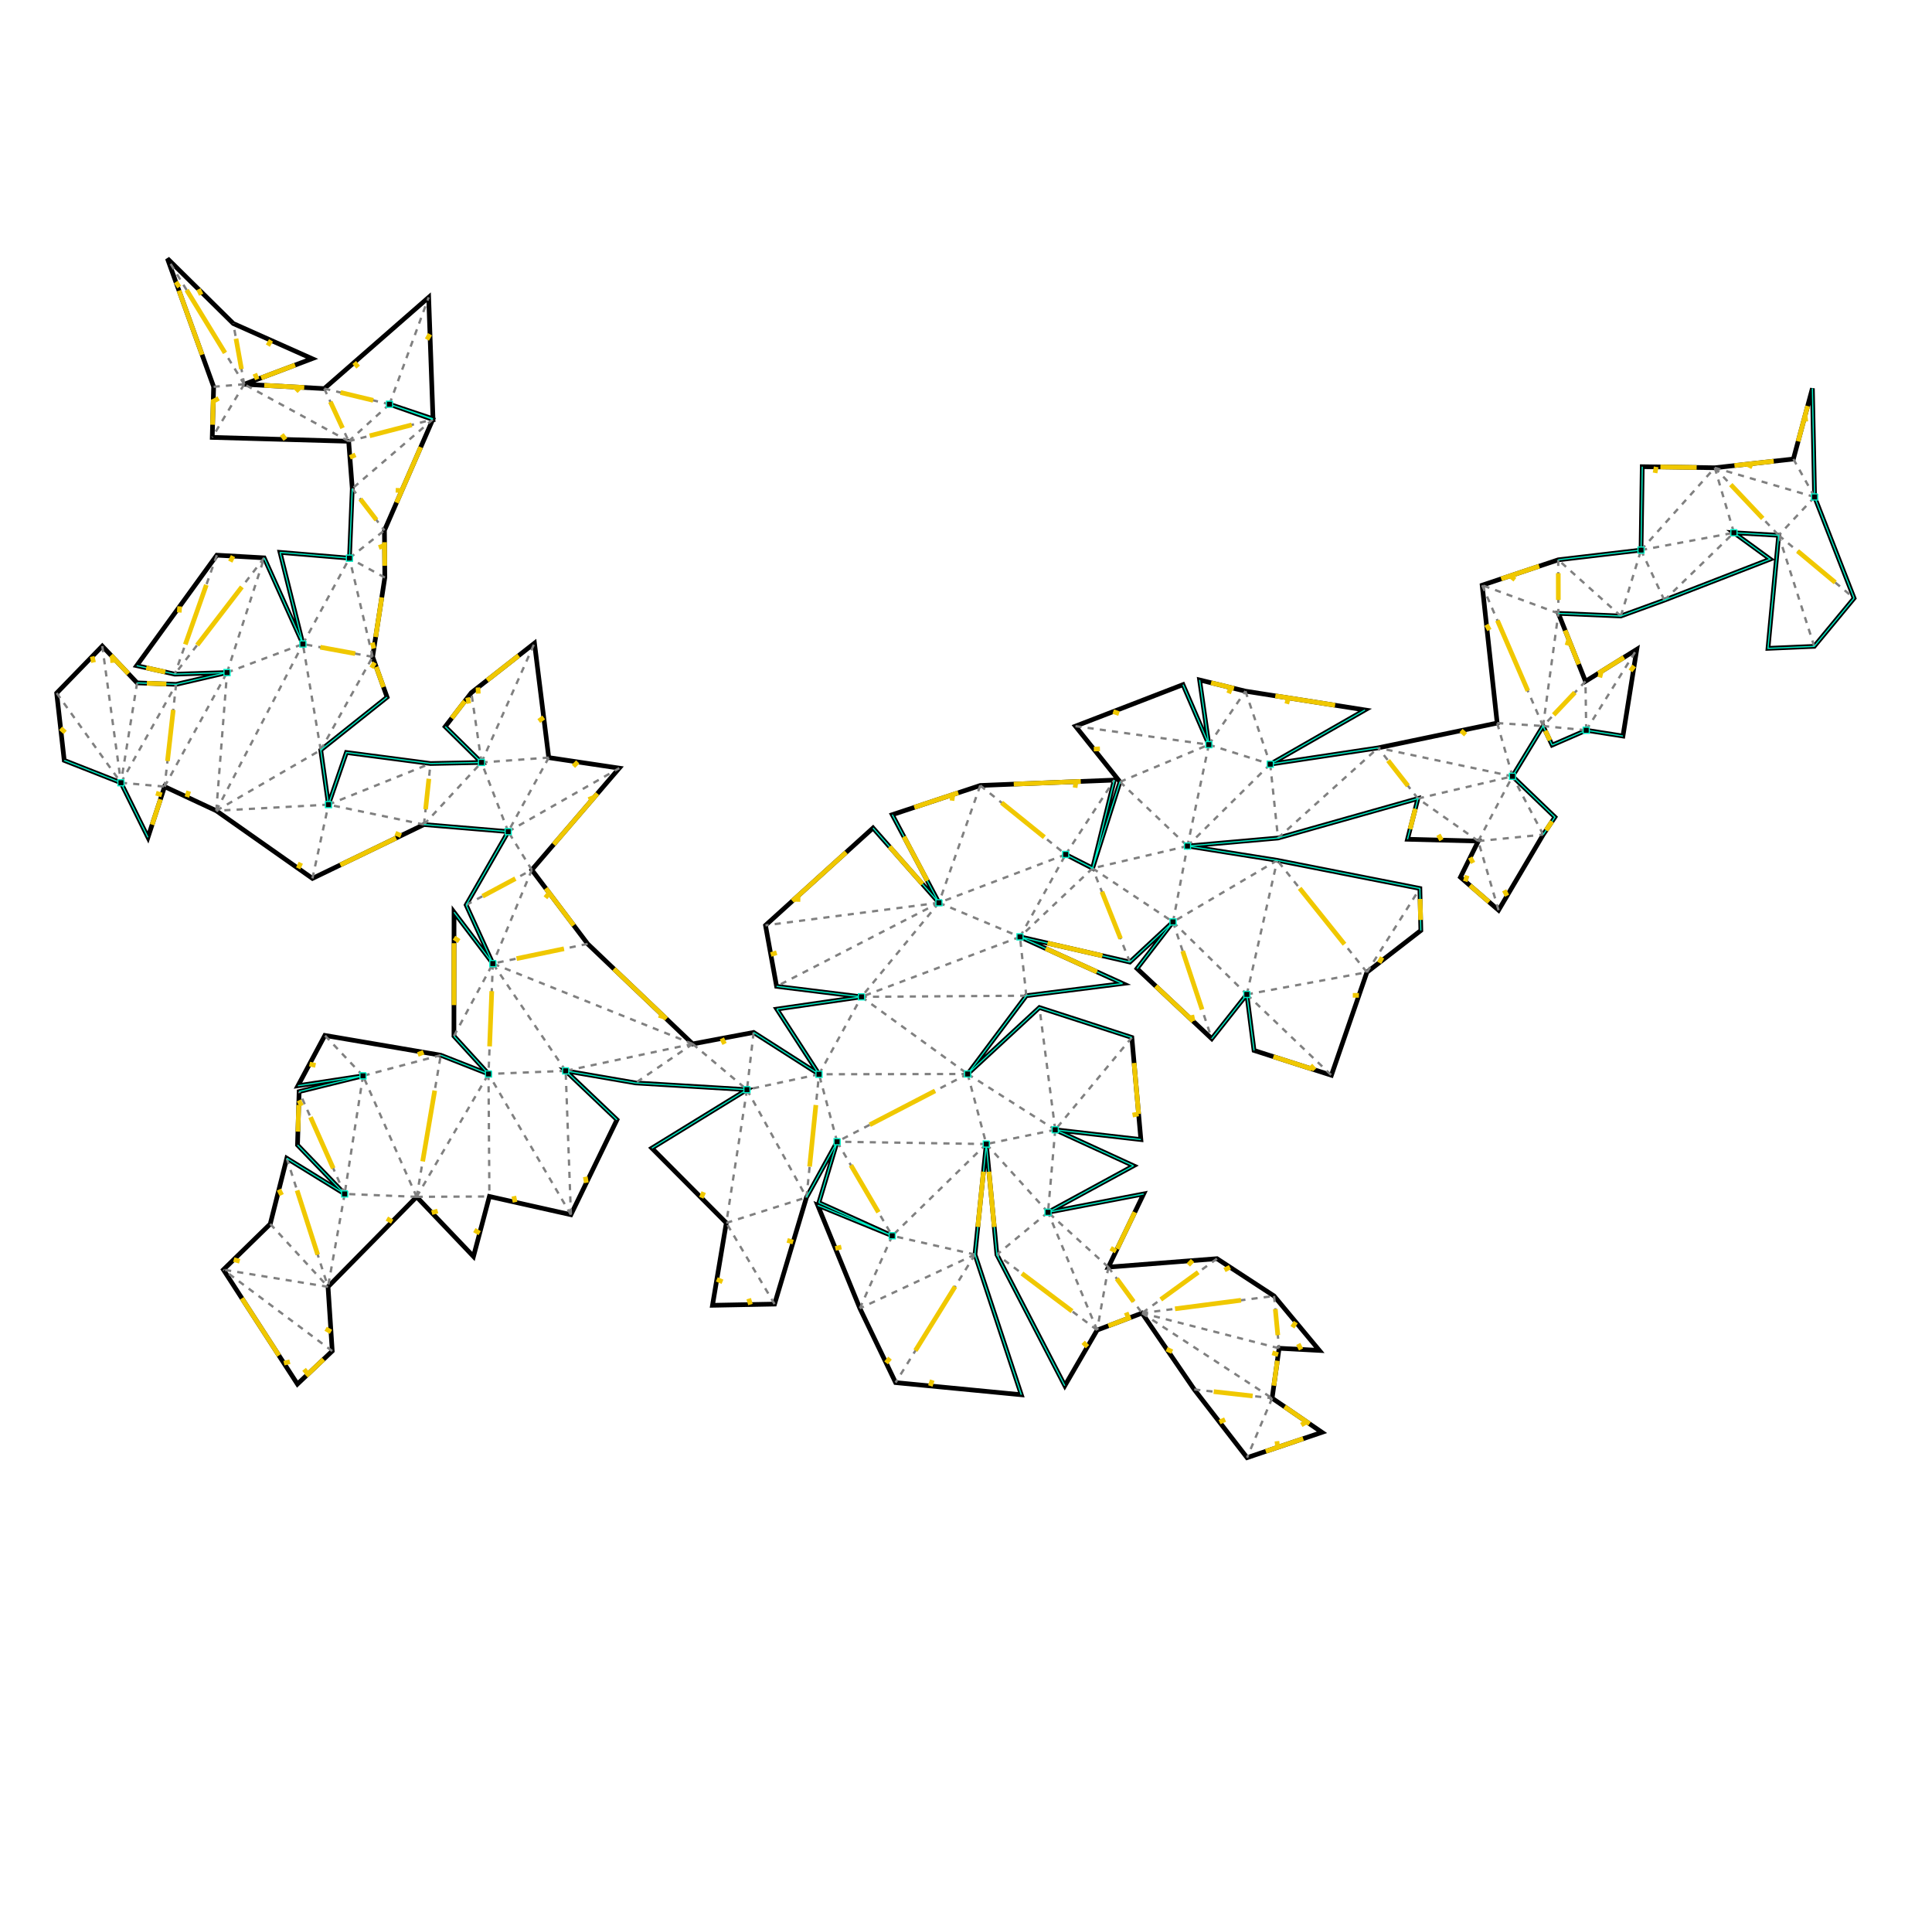 <?xml version="1.0" encoding="UTF-8" standalone="no"?>
<svg
   xmlns:dc="http://purl.org/dc/elements/1.1/"
   xmlns:cc="http://creativecommons.org/ns#"
   xmlns:rdf="http://www.w3.org/1999/02/22-rdf-syntax-ns#"
   xmlns:svg="http://www.w3.org/2000/svg"
   xmlns="http://www.w3.org/2000/svg"
   version="1.1"
   id="svg2"
   viewBox="0 0 1062.992 1052.362"
   height="297mm"
   width="300mm">
  <defs
     id="defs4">
    <style
       type="text/css"
       id="style3833"><![CDATA[
      .b {stroke:rgb(0,0,0);stroke-width:2.567;fill:none}
      .c {stroke:rgb(128,128,128);stroke-width:1.284;stroke-dasharray:3.375, 3.375;}
      .h {stroke:rgb(240,200,0);stroke-width:2.567;}
      .m {stroke:rgb(255,0,0);stroke-width:1.284;}
      .n {stroke:rgb(128,128,128);stroke-width:1.284}
      .t {stroke:rgb(0,128,0);stroke-width:1.284;}
      .tab {stroke:rgb(0,0,255);stroke-width:0.642;fill:none}
      .v {stroke:rgb(0,0,255);stroke-width:1.284;}
      .z {stroke:rgb(0,240,200);stroke-width:0.642;}
    ]]></style>
  </defs>
  <g
     transform="translate(0,-1.5527559e-4)"
     id="layer1">
    <g
       transform="matrix(0,1,-1,0,1028.122,134.253)"
       id="g3852">
      <path
         style="fill:none;stroke:#000000;stroke-width:2.568"
         class="b"
         d="m 573.637,847.643 -49.505,-48.758 32.82,-31.268 -33.016,-8.764 10.028,-44.848 -52.228,-25.351 -26.9,28.239 6.646,-38.43 3.694,-61.323 32.173,52.336 41.136,-40.966 45.322,7.601 -0.669,-34.153 -58.694,-17.564 -30.623,-16.858 33.484,10.038 18.251,-40.355 -16.783,40.987 56.709,-23.184 40.849,-19.653 6.683,-69.161 -77.136,25.486 -60.78,-6.237 60.822,-5.82 72.129,-37.375 -30.618,-17.788 -9.329,-24.694 41.999,-28.737 37.522,-29.051 -13.936,-41.213 -18.785,27.427 -27.459,-3.833 1.19,-22.147 -29.953,24.91 -20.523,31.406 4.656,59.755 -40.264,-19.398 10.089,52.6 -25.586,-47.053 -19.796,43.09 5.379,-47.114 -56.174,4.971 -16.453,50.824 36.548,39.503 -43.067,-32.273 -6.69,-53 -25.678,56.466 13.863,-60.461 -22.093,-23.715 25.664,19.795 38.593,-41.119 -24.38,-19.302 30.842,-3.967 13.64,-42.562 -56.663,-19.536 -22.965,-29.667 -23.121,0.53 -15.475,78.474 -7.858,49.389 -4.404,-49.816 -21.735,-76.975 22.407,5.729 1.003,-38.944 19.883,9.828 18.13,-20.977 -41.563,-24.558 -9.658,-6.461 -22.425,23.35 -27.665,-16.814 10.491,-4.995 -8.161,-18.756 3.189,-20.204 -47.674,-7.605 17.578,28.215 -37.395,14.918 1.46,-34.368 -8.706,-23.936 -22.582,-58.239 -14.523,19.947 1.419,-24.633 62.184,5.897 -1.099,-25.447 L 194.82,8 l -55.681,21.727 -59.757,1.208 38.876,10.466 4.811,43.238 -0.592,39.908 45.872,0.671 5.363,45.562 13.956,41.849 75.839,-8.256 13.644,65.476 8.97,59.379 -29.824,-52.123 -10.342,65.777 -6.154,25.219 35.59,-5.093 -33.015,14.232 22.843,59.16 30.639,-24.506 47.537,15.09 -7.6,14.793 7.514,-14.837 -48.436,-11.893 2.969,73.744 16.07,48.402 48.449,-25.683 -41.128,36.269 53.547,59.162 33.568,-6.097 5.768,-46.707 6.74,46.576 35.851,-23.222 -23.007,35.99 6.315,33.528 -55.041,57.774 -40.702,30.73 -55.964,-48.114 -5.796,38.803 -62.929,7.851 27.209,34.722 18.679,14.395 19.71,-19.971 0.586,28.053 -6.071,46.274 28.684,9.864 -30.033,4.257 -29.08,-36.503 -22.197,7.962 -43.599,-6.718 -25.958,0.209 -61.036,-26.612 -8.354,23.833 8.038,-23.941 -66.84,2.391 50.197,57.445 -2.382,44.051 L 63.05,856.421 43.725,899.762 8,936.003 l 70.509,-25.43 27.853,0.769 2.126,-75.053 26.02,-1.998 38.291,1.557 -3.193,38.188 50.429,-12.571 -47.404,21.307 -1.475,26.055 60.776,44.088 4.678,-20.977 -0.886,-28.733 6.487,28.005 -0.813,21.478 -20.228,19.161 25.841,25.094 37.026,-4.16 12.29,-31.209 30.074,-14.853 -27.931,-9.155 13.274,-28.452 37.229,-52.905 -29.636,-61.349 3.891,-46.364 40.361,23.147 32.22,-14.691 -28.243,21.361 68.132,0.056 20.858,-19.026 -10.332,26.274 -10.891,63.768 27.688,14.801 -5.454,-35.792 8.669,35.152 29.38,0.89 26.924,-25.934 -19.611,31.826 36.128,9.109 25.161,25.775 62.921,-40.735 -18.167,-19.151 -35.335,2.317"
         id="path3835" />
      <path
         style="stroke:#808080;stroke-width:1.284;stroke-dasharray:3.375, 3.375"
         class="c"
         d="m 524.132,798.885 -1.592,39.617 m 0,0 51.097,9.141 m 0,0 -9.419,57.569 m -25.161,-25.775 34.58,-31.794 m 35.335,-2.317 -44.754,59.886 m -61.289,-34.884 70.708,-22.685 m -51.097,-9.141 -56.304,25.044 m -8.669,-35.152 64.973,10.108 m 1.592,-39.617 -66.565,29.509 m 0,0 -22.234,20.991 m 10.891,-63.768 11.343,42.777 m -21.869,-50.025 -39.889,-21.417 m 0,0 60.747,2.391 m 0,0 67.38,-0.49 m 0.196,40.032 -77.908,-13.268 m 8.612,-68.724 1.72,42.45 m -1.72,-42.45 -59.027,40.059 m -32.22,14.691 -19.317,-36.129 m 0,0 -21.044,12.982 m 0,0 -38.047,14.704 m 0,0 -38.389,5.576 m 38.389,-5.576 -65.598,-29.146 m 62.929,-7.851 40.716,22.293 m 0,0 -34.92,-61.096 m 55.964,48.114 51.537,21.438 m -10.835,-52.168 10.835,52.168 m -76.472,37.908 -10.957,52.531 m 0,0 3.364,61.723 m 0,0 -76.02,-5.909 m 0,0 -63.093,-20.433 m 0,0 63.979,49.166 m 5.601,-0.728 56.259,6.356 m 0,0 -62.746,-34.361 m 0,0 -15.689,-41.74 m 0,0 -47.236,-25.617 m 0,0 -15.286,-19.25 m 25.958,-0.209 -10.672,19.459 m -38.291,-1.557 23.005,-17.693 m -49.025,19.691 -20.366,-22.47 m 0,0 -58.802,-21.55 m 67.156,-2.283 38.032,44.305 m -26.02,1.998 -12.011,-46.303 m 12.011,46.303 -31.353,57.476 m 0,0 29.227,17.577 m -27.853,-0.769 -1.374,-16.808 m 0,0 L 8,936.003 m 69.135,-42.238 -33.41,5.997 m 35.792,-50.048 8.605,-35.895 m -8.605,35.895 28.971,-13.425 m 62.668,72.538 65.454,23.111 m 4.788,20.75 54.929,8.886 m 0,0 -54.116,-30.364 m -21.041,40.639 75.157,-10.275 m 0,0 2.143,-24.008 m 13.274,-28.452 -91.709,-47.649 m 7.035,-38.358 -7.035,38.358 m 7.035,-38.358 -54.271,12.741 m 105.548,15.8 -58.312,9.817 m 58.312,-9.817 -51.277,-28.541 m 58.111,-59.907 -2.669,-36.997 m 36.825,68.657 -33.57,-3.607 m 33.57,3.607 -34.156,-31.66 m 23.199,84.191 -22.613,-56.138 m 63.206,64.956 -40.593,-8.818 m 3.364,61.723 -33.397,-57.466 m -31.336,145.295 49.316,-35.369 M 524.132,798.885 456.556,759.343 m 67.576,39.542 -0.196,-40.032 m 10.028,-44.848 -77.408,45.338 m 77.408,-45.338 -79.128,2.888 m -14.821,-69.883 25.161,-29.87 m 0,0 59.268,-32.746 m 0,0 -67.737,-6.902 m 0,0 8.469,39.648 m 0,0 73.309,11.37 m 0,0 -14.041,-44.116 m -30.623,-16.858 -37.114,9.956 m 0,0 -42.591,-23.354 m 0,0 42.44,-58.418 m 0,0 30.7,-48.184 m 0,0 -67.248,8.681 m -6.519,7.23 0.627,90.691 m 19.584,59.344 31.476,3.658 m -25.161,29.87 21.467,31.453 m -21.467,-31.453 14.821,69.883 M 440.015,647.01 395.809,756.952 m 98.012,-189.416 51.735,-30.317 m 0,0 39.926,17.803 m -2.344,46.936 -44.653,26.552 m 17.393,-136.816 70.453,43.675 m -70.453,-43.675 29.604,63.328 m -29.604,-63.328 -10.322,45.525 m -50.458,-51.762 37.54,-33.958 m 0,0 23.282,28.138 m -60.822,5.82 50.458,51.762 m -50.458,-51.762 -1.277,82.079 m -37.265,-71.816 38.542,-10.263 m -7.842,-37.921 45.382,3.963 m 30.175,-33.202 25.289,-18.517 m 0,0 -9.422,-72.644 m 0,0 28.763,-2.763 m 27.459,3.833 32.721,13.786 m -37.522,29.051 4.801,-42.837 m -76.745,30.336 29.945,41.238 m 0,0 19.341,-75.407 m -19.341,75.407 46.8,-71.574 m -37.471,96.268 -41.511,55.163 m 6.893,-61.34 34.618,6.177 m 0,0 -64.793,27.025 m 30.175,-33.202 -30.175,33.202 m -45.382,-3.963 7.842,37.921 m -38.542,10.263 37.265,71.816 m -37.265,-71.816 0.151,81.772 m -94.346,-65.981 18.76,-44.598 m 0,0 32.995,87.225 m -51.755,-42.627 51.755,42.627 m -51.755,-42.627 45.987,89.334 m -45.987,-89.334 12.419,95.431 m 6.341,-140.029 -45.326,-25.135 m 0,0 -40.922,-26.73 m 0.985,-3.153 -20.467,-48.886 m 0,0 -29.436,-20.126 m 0,0 40.166,-13.654 m 0,0 40.643,-4.273 m 0,0 -49.613,-55.106 m 27.878,-21.869 -27.878,21.869 m 27.878,-21.869 -12.223,-52.033 m 0,0 -15.655,73.902 m -13.644,-65.476 1.634,-25.24 m 0,0 -77.473,33.496 m -13.956,-41.849 29.457,-0.074 m 0,0 -15.501,41.923 m 52.896,-56.841 24.577,23.345 m 0,0 2.33,-23.751 m 0,0 -26.907,0.406 m 26.907,-0.406 -44.485,-27.809 m -18.357,8.765 -30.917,34.442 m -5.363,-45.562 -45.28,-40.579 m 0,0 37.168,-35.162 m 0,0 L 194.82,8 m -34.583,41.478 61.085,-19.55 m -82.183,-0.201 21.098,19.751 m -21.098,-19.751 -16.07,54.913 m 0,0 35.749,-10.529 m 9.531,51.108 -9.531,-51.108 m 9.531,51.108 27.574,-12.816 m 0,0 -37.105,-38.292 m -40.56,-32.709 20.881,-11.675 m 65.49,106.612 -36.28,-11.12 m 96.792,53.915 -61.972,-8.427 m 89.637,25.241 -29.299,8.426 m 64.932,10.392 -23.41,33.215 m 23.41,-33.215 -35.633,-18.818 m 32.083,-16.889 -32.083,16.889 m 35.633,18.818 -3.55,-35.707 m 41.563,24.558 -38.013,11.149 m 72.148,61.28 -61.561,49.337 m 0,0 33.865,57.354 m 0,0 -41.723,-7.965 m 0,0 -45.047,-45.543 m -10.73,33.78 10.73,-33.78 m -10.73,33.78 55.777,11.763 m 0,0 12.227,52.213 m 0,0 29.496,-44.248 m 0,0 39.877,-40.626 m 0,0 -73.742,-16.728 m 33.865,57.354 64.257,-21.324 m -24.38,-19.302 -12.181,-66.065 m 0,0 -46.086,-29.137 m 58.267,95.202 44.482,-46.529 m -20.789,109.811 50.795,42.143 m -73.767,15.911 -32.368,3.466 m -45.326,-25.135 26.566,69.733 m -64.519,-22.719 37.953,-47.014 m 7.6,-14.793 37.726,39.928 m 13.863,-60.461 -51.589,20.533 m -47.537,-15.09 35.31,-37.123 m -65.949,61.629 10.172,-73.392 m 22.451,125.783 64.519,22.719"
         id="path3837" />
      <path
         style="fill:none;stroke:#00f0c8;stroke-width:0.642"
         class="z"
         d="m 502.929,870.328 19.611,-31.826 -26.924,25.934 m 7.313,5.892 19.611,-31.826 -26.924,25.934 m -29.38,-0.89 -8.669,-35.152 5.454,35.792 m 3.215,-0.64 -8.669,-35.152 5.454,35.792 m -16.797,-78.569 10.332,-26.274 -20.858,19.026 m 10.526,7.248 10.332,-26.274 -20.858,19.026 m -68.132,-0.056 28.243,-21.361 -32.22,14.691 m 3.977,6.67 28.243,-21.361 -32.22,14.691 m 0,0 -40.361,-23.147 -3.891,46.364 m 44.252,-23.217 -40.361,-23.147 -3.891,46.364 m 7.064,151.861 -30.074,14.853 -12.29,31.209 m 42.364,-46.062 -30.074,14.853 -12.29,31.209 m -42.639,-40.095 0.813,-21.478 -6.487,-28.005 0.886,28.733 -4.678,20.977 m 9.466,-0.227 0.813,-21.478 -6.487,-28.005 0.886,28.733 -4.678,20.977 m -59.301,-70.143 47.404,-21.307 -50.429,12.571 m 3.025,8.736 47.404,-21.307 -50.429,12.571 m 0,0 3.193,-38.188 -38.291,-1.557 m 35.098,39.745 3.193,-38.188 -38.291,-1.557 m -38.347,-44.413 -8.038,23.941 8.354,-23.833 m -0.316,-0.108 -8.038,23.941 8.354,-23.833 m 152.791,25.159 29.08,36.503 30.033,-4.257 -28.684,-9.864 6.071,-46.274 m -36.5,23.892 29.08,36.503 30.033,-4.257 -28.684,-9.864 6.071,-46.274 m 0,0 -0.586,-28.053 -19.71,19.971 m 20.296,8.082 -0.586,-28.053 -19.71,19.971 M 433.7,613.482 l 23.007,-35.99 -35.851,23.222 m 12.844,12.768 23.007,-35.99 -35.851,23.222 m 0,0 -6.74,-46.576 -5.768,46.707 m 12.508,-0.131 -6.74,-46.576 -5.768,46.707 m -87.115,-53.065 41.128,-36.269 -48.449,25.683 m 7.321,10.586 41.128,-36.269 -48.449,25.683 m -19.039,-122.146 48.436,11.893 -7.514,14.837 7.6,-14.793 -47.537,-15.09 m -0.985,3.153 48.436,11.893 -7.514,14.837 7.6,-14.793 -47.537,-15.09 m -53.482,-34.654 33.015,-14.232 -35.59,5.093 m 2.575,9.139 33.015,-14.232 -35.59,5.093 m 16.496,-90.996 29.824,52.123 -8.97,-59.379 m -20.854,7.256 29.824,52.123 -8.97,-59.379 m -103.439,-99.069 -5.363,-45.562 -45.872,-0.671 m 51.235,46.233 -5.363,-45.562 -45.872,-0.671 M 79.382,30.935 139.139,29.727 194.82,8 M 79.382,30.935 139.139,29.727 194.82,8 m 0,0 26.502,21.928 1.099,25.447 -62.184,-5.897 -1.419,24.633 14.523,-19.947 22.582,58.239 8.706,23.936 -1.46,34.368 M 194.82,8 l 26.502,21.928 1.099,25.447 -62.184,-5.897 -1.419,24.633 14.523,-19.947 22.582,58.239 8.706,23.936 -1.46,34.368 m 67.491,-35.528 -3.189,20.204 8.161,18.756 m -4.972,-38.96 -3.189,20.204 8.161,18.756 m 0,0 -10.491,4.995 27.665,16.814 22.425,-23.35 9.658,6.461 m -49.257,-4.92 -10.491,4.995 27.665,16.814 22.425,-23.35 9.658,6.461 m 2.547,74.651 -22.407,-5.729 21.735,76.975 4.404,49.816 7.858,-49.389 15.475,-78.474 23.121,-0.53 m -50.186,7.331 -22.407,-5.729 21.735,76.975 4.404,49.816 7.858,-49.389 15.475,-78.474 23.121,-0.53 m 65.988,91.765 -30.842,3.967 24.38,19.302 m 6.462,-23.269 -30.842,3.967 24.38,19.302 m -38.593,41.119 -25.664,-19.795 22.093,23.715 m 3.571,-3.92 -25.664,-19.795 22.093,23.715 m 0,0 -13.863,60.461 25.678,-56.466 m -11.815,-3.995 -13.863,60.461 25.678,-56.466 m 0,0 6.69,53 43.067,32.273 -36.548,-39.503 16.453,-50.824 m -29.662,5.054 6.69,53 43.067,32.273 -36.548,-39.503 16.453,-50.824 m 56.174,-4.971 -5.379,47.114 19.796,-43.09 m -14.417,-4.024 -5.379,47.114 19.796,-43.09 m 0,0 25.586,47.053 -10.089,-52.6 m -15.497,5.547 25.586,47.053 -10.089,-52.6 m 105.5,43.363 -72.129,37.375 -60.822,5.82 60.78,6.237 77.136,-25.486 m -4.965,-23.946 -72.129,37.375 -60.822,5.82 60.78,6.237 77.136,-25.486 m -104.241,111.998 16.783,-40.987 -18.251,40.355 m 1.468,0.632 16.783,-40.987 -18.251,40.355 m 0,0 -33.484,-10.038 30.623,16.858 m 2.861,-6.82 -33.484,-10.038 30.623,16.858 m -27.095,85.082 -32.173,-52.336 -3.694,61.323 m 35.867,-8.987 -32.173,-52.336 -3.694,61.323 m 0,0 -6.646,38.43 26.9,-28.239 m -20.254,-10.191 -6.646,38.43 26.9,-28.239"
         id="path3839" />
      <path
         style="stroke:#00f0c8;stroke-width:0.642"
         class="z"
         d="m 520.853,836.814 3.375,0 0,3.375 -3.375,0 0,-3.375 m 0,0 3.375,0 0,3.375 -3.375,0 0,-3.375 m -64.974,-10.107 3.375,0 0,3.375 -3.375,0 0,-3.375 m 0,0 3.375,0 0,3.375 -3.375,0 0,-3.375 m -1.011,-69.051 3.375,0 0,3.375 -3.375,0 0,-3.375 m 0,0 3.375,0 0,3.375 -3.375,0 0,-3.375 m -60.747,-2.391 3.375,0 0,3.375 -3.375,0 0,-3.375 m 0,0 3.375,0 0,3.375 -3.375,0 0,-3.375 m -72.581,-8.457 3.375,0 0,3.375 -3.375,0 0,-3.375 m 0,0 3.375,0 0,3.375 -3.375,0 0,-3.375 m -26.9,213.078 3.375,0 0,3.375 -3.375,0 0,-3.375 m 0,0 3.375,0 0,3.375 -3.375,0 0,-3.375 m -60.603,-58.369 3.375,0 0,3.375 -3.375,0 0,-3.375 m 0,0 3.375,0 0,3.375 -3.375,0 0,-3.375 m -15.69,-41.74 3.375,0 0,3.375 -3.375,0 0,-3.375 m 0,0 3.375,0 0,3.375 -3.375,0 0,-3.375 m -47.236,-25.617 3.375,0 0,3.375 -3.375,0 0,-3.375 m 0,0 3.375,0 0,3.375 -3.375,0 0,-3.375 m -84.676,-22.029 3.375,0 0,3.375 -3.375,0 0,-3.375 m 0,0 3.375,0 0,3.375 -3.375,0 0,-3.375 m 220.257,33.573 3.375,0 0,3.375 -3.375,0 0,-3.375 m 0,0 3.375,0 0,3.375 -3.375,0 0,-3.375 m -23.199,-84.191 3.375,0 0,3.375 -3.375,0 0,-3.375 m 0,0 3.375,0 0,3.375 -3.375,0 0,-3.375 m 171.527,-185.709 3.375,0 0,3.375 -3.375,0 0,-3.375 m 0,0 3.375,0 0,3.375 -3.375,0 0,-3.375 m -42.592,-23.353 3.375,0 0,3.375 -3.375,0 0,-3.375 m 0,0 3.375,0 0,3.375 -3.375,0 0,-3.375 m -51.755,-42.627 3.375,0 0,3.375 -3.375,0 0,-3.375 m 0,0 3.375,0 0,3.375 -3.375,0 0,-3.375 m -26.566,-69.734 3.375,0 0,3.375 -3.375,0 0,-3.375 m 0,0 3.375,0 0,3.375 -3.375,0 0,-3.375 m -60.403,-78.769 3.375,0 0,3.375 -3.375,0 0,-3.375 m 0,0 3.375,0 0,3.375 -3.375,0 0,-3.375 m 10.73,-33.78 3.375,0 0,3.375 -3.375,0 0,-3.375 m 0,0 3.375,0 0,3.375 -3.375,0 0,-3.375 m -117.773,-204.009 3.375,0 0,3.375 -3.375,0 0,-3.375 m 0,0 3.375,0 0,3.375 -3.375,0 0,-3.375 m -29.209,-95.492 3.375,0 0,3.375 -3.375,0 0,-3.375 m 0,0 3.375,0 0,3.375 -3.375,0 0,-3.375 m 19.679,44.384 3.375,0 0,3.375 -3.375,0 0,-3.375 m 0,0 3.375,0 0,3.375 -3.375,0 0,-3.375 m 108.653,81.271 3.375,0 0,3.375 -3.375,0 0,-3.375 m 0,0 3.375,0 0,3.375 -3.375,0 0,-3.375 m 25.335,40.566 3.375,0 0,3.375 -3.375,0 0,-3.375 m 0,0 3.375,0 0,3.375 -3.375,0 0,-3.375 m 38.362,178.824 3.375,0 0,3.375 -3.375,0 0,-3.375 m 0,0 3.375,0 0,3.375 -3.375,0 0,-3.375 m 81.599,-32.662 3.375,0 0,3.375 -3.375,0 0,-3.375 m 0,0 3.375,0 0,3.375 -3.375,0 0,-3.375 m -39.876,40.626 3.375,0 0,3.375 -3.375,0 0,-3.375 m 0,0 3.375,0 0,3.375 -3.375,0 0,-3.375 m 8.229,84.177 3.375,0 0,3.375 -3.375,0 0,-3.375 m 0,0 3.375,0 0,3.375 -3.375,0 0,-3.375 m 75.435,28.807 3.375,0 0,3.375 -3.375,0 0,-3.375 m 0,0 3.375,0 0,3.375 -3.375,0 0,-3.375 m 30.7,-48.184 3.375,0 0,3.375 -3.375,0 0,-3.375 m 0,0 3.375,0 0,3.375 -3.375,0 0,-3.375 m 45.382,3.963 3.375,0 0,3.375 -3.375,0 0,-3.375 m 0,0 3.375,0 0,3.375 -3.375,0 0,-3.375 m -37.539,33.957 3.375,0 0,3.375 -3.375,0 0,-3.375 m 0,0 3.375,0 0,3.375 -3.375,0 0,-3.375 m 50.457,51.763 3.375,0 0,3.375 -3.375,0 0,-3.375 m 0,0 3.375,0 0,3.375 -3.375,0 0,-3.375 m -51.734,30.317 3.375,0 0,3.375 -3.375,0 0,-3.375 m 0,0 3.375,0 0,3.375 -3.375,0 0,-3.375 m -28.645,49.603 3.375,0 0,3.375 -3.375,0 0,-3.375 m 0,0 3.375,0 0,3.375 -3.375,0 0,-3.375 m -10.341,99.753 3.375,0 0,3.375 -3.375,0 0,-3.375 m 0,0 3.375,0 0,3.375 -3.375,0 0,-3.375"
         id="path3841" />
      <path
         style="stroke:#f0c800;stroke-width:2.568"
         class="h"
         d="m 520.606,864.656 35.354,-11.342 m -47.496,-8.551 -28.152,12.522 m -6.731,6.484 14.69,0.445 m 16.384,-68.646 -38.954,-6.634 m -47.036,-10.579 -34.066,-0.028 m -25.84,-15.716 -9.658,-18.065 m 5.347,-16.714 20.351,-15.366 m 12.884,5.36 5.417,26.084 m 17.896,13.64 30.373,1.195 m -42.634,-68.405 27.52,-28.887 m 81.255,-78.784 -33.868,-3.451 m 33.113,-19.261 25.867,-15.158 m 40.869,-42.186 35.227,21.838 m -21.665,-86.187 -20.756,27.582 m 2.838,-52.179 12.645,-9.258 m 13.318,13.891 -4.664,-12.347 m -4.688,-24.334 -4.711,-36.322 m 4.836,-18.852 14.382,-1.381 m 14.055,0.267 13.73,1.917 m 11.56,-5.899 9.393,-13.713 m 8.18,3.446 6.968,20.606 m -32.838,28.646 2.401,-21.419 m -68.058,29.936 14.972,20.619 m -48.001,14.278 20.132,9.699 m -42.443,70.555 30.41,-2.91 m -30.421,5.924 30.39,3.119 m -74.811,23.539 18.633,35.908 m -132.426,-29.004 -20.564,18.135 m 3.105,23.858 26.773,29.58 m -11.145,-74.219 -24.224,12.841 m -24.165,-29.881 8.035,24.202 m -2.564,-48.056 18.976,-23.507 m -29.206,16.825 -1.484,-36.872 m 86.471,-21.899 -25.795,10.266 m 35.226,-0.284 -6.931,30.231 m 15.792,-27.234 -12.839,28.233 m 20.663,-60.544 19.297,-20.56 m -38.544,5.713 32.128,-10.662 m 25.936,-39.241 6.82,-21.28 m -68.643,-17.843 -30.781,24.668 m 17.426,-66.536 -11.561,0.265 m -7.426,-27.427 9.064,-10.489 m -44.274,-34.648 4.829,3.231 m -54.71,0.441 5.245,-2.498 m -26.301,-13.762 12.289,11.673 m -13.224,14.21 -38.736,16.748 m -22.858,-2.088 -6.978,-20.925 m 3.875,-10.481 14.729,-0.037 m 16.713,-3.748 18.697,-7.458 m -3.834,-24.891 8.788,14.107 m -113.544,-34.164 0.296,-19.954 m 9.44,-18.767 18.584,-17.581 m 17.938,-19.16 17.291,-20.739 m -66.713,33.842 2.405,21.619 M 89.101,33.552 108.539,38.785 M 298.06,253.448 284.12,264.383 m 37.714,-12.105 -11.203,-2.865 m -62.091,77.026 5.172,-32.889 m -9.296,55.638 -3.076,12.609 m 209.165,42.354 28.087,-2.486 M 330.281,723.486 302.299,699.429 m -75.914,43.306 13.605,17.361 m 20.811,19.476 -9.339,-7.197 m -7.745,44.761 -11.098,3.981 m -7.308,11.579 -3.517,19.179 m -27.423,-33.807 21.8,3.36 m -52.168,-4.882 12.979,-0.105 m -34.728,-6.496 -30.518,-13.306 m -6.251,28.075 -6.006,-23.152 M 81.668,840.74 85.971,822.793 m 0.789,23.564 14.486,-6.712 m -22.324,21.081 -1.191,22.026 m -4.117,1.677 -7.043,-18.672 m 2.212,29.507 -16.705,2.999 m 7.774,6.061 -34.568,21.12 m 0.344,4.202 35.255,-12.716 m 38.517,-5.78 -13.926,-0.385 m 54.788,-80.897 11.502,-8.847 m 36.864,74.043 31.99,24.582 m 12.485,28.025 2.34,-10.489 m 6.16,10.136 0.407,-10.739 m 14.268,-3.78 28.129,3.178 m 21.048,3.878 13.965,4.577 m -83.077,13.046 -10.114,9.581 m -38.707,-52.454 32.727,11.555 m 121.317,-85.288 -14.818,-30.675 m -15.801,-16.239 -16.785,-1.803 m 319.354,57.959 9.083,9.576 m -11.188,14.971 -31.46,20.367"
         id="path3843" />
      <path
         style="stroke:#f0c800;stroke-width:2.568"
         class="h"
         d="m 628.176,516.274 -3.195,-1.087 m -9.506,25.405 -2.609,-2.141 m -60.348,30.048 -0.733,-3.295 m -2.765,26.544 -0.93,3.245 m 35.308,20.228 -3.237,0.957 m -10.622,17.54 1.329,-3.102 m -46.199,11.653 -3.109,-1.313 m -5.138,64.534 -3.319,0.615 m 13.99,38.629 -3.305,0.685 m 20.343,18.795 -1.686,2.923 m -9.59,23.438 -0.914,-3.249 m 5.86,25.021 -1.701,2.915 m -15.952,59.407 3.012,-1.522 m 35.496,26.367 0.936,-3.243 m 56.063,-24.359 -0.822,-3.273 m 6.818,-9.946 -2.622,2.124 m -20.631,-14.797 -1.688,2.922 m -125.653,14.75 3.032,-1.483 m -22.991,-4.396 0.725,-3.297 m -7.217,-59.423 1.224,3.145 m -64.238,-19.913 1.869,-2.81 m -26.481,-49.595 2.636,2.107 m -55.302,-26.866 1.252,3.134 m -20.669,5.944 2.389,2.384 m -26.865,16.336 1.977,2.735 m -18.464,33.434 3.371,-0.157 m 2.15,5.857 3.3,-0.705 m -22.521,51.849 2.873,1.772 m -10.617,-1.343 -3.258,0.882 m -53.471,-6.751 1.155,3.171 m -31.331,-12.666 -0.134,3.373 m -18.079,25.197 -1.406,-3.068 m -8.463,38.534 -2.704,2.02 m -26.156,-7.219 2.397,-2.376 m -6.605,23.108 -3.102,1.329 m -18.352,-8.931 2.88,1.76 m 30.669,30.03 -1.63,-2.955 m -60.051,11.073 3.042,-1.463 m -7.021,13.913 2.806,-1.875 m 41.451,-96.242 2.578,-2.178 m -18.091,-39.524 2.921,1.69 m 119.125,106.699 3.027,1.492 m 24.635,27.836 3.367,0.242 m 24.305,36.83 3.367,-0.231 m -3.478,11.296 3.29,-0.75 m 36.216,18.119 2.261,-2.506 m 34.403,-53.192 -0.966,3.234 m 2.099,-16.988 -3.212,-1.037 m 42.466,-60.206 -3.047,-1.45 m -14.955,-55.132 -1.327,3.104 m 101.209,-148.159 -1.006,3.222 m 12.679,-34.692 3.03,-1.486 m -49.178,-25.454 -0.993,-3.226 m -29.368,-9.651 0.08,-3.374 m -57.705,-83.869 3.348,0.428 m -10.485,-68.193 3.342,0.47 m -21.239,-10.29 -0.13,-3.373 m -20.495,-7.313 1.103,-3.19 M 244,350.896 l 3.148,1.215 m 2.522,-32.86 3.256,0.891 m 14.723,-95.889 2.242,-2.522 m 58.026,13.29 -2.937,1.663 m 12.486,-17.457 2.971,-1.6 m 10.197,4.291 -3.212,-1.035 m 11.09,-21.957 -2.986,1.573 m 39.834,68.794 -2.96,-1.622 m 20.918,12.764 -0.03,3.375 m 41.003,21.004 -2.511,2.256 m -24.318,64.663 -3.309,0.667 m 54.383,29.27 0.631,3.315 m 74.912,9.104 -1.678,2.928 m 38.519,-9.778 -3.141,1.235 m 18.814,21.323 -2.406,2.366 m 3.721,-45.935 1.424,-3.06 m 38.74,-26.039 -1.399,-3.071 m 15.259,-28.895 -3.354,0.378 m -10.686,-16.301 1.741,2.891 m -38.688,12.731 -0.984,3.228 m -1.868,-15.81 -3.013,1.522 m -12.025,1.379 2.844,1.817 m -33.07,34.395 1.562,2.991 m -5.188,17.583 2.432,2.34 M 209.41,210.263 l 2.947,-1.645 m -29.809,-11.341 2.07,-2.666 m 32.902,-29.629 3.236,0.961 m 14.385,-18.858 3.269,0.839 m -6.316,-18.897 2.706,2.016 m -112.209,-14.146 3.32,0.604 m -4.807,-50.517 1.471,-3.038 M 94.302,34.952 97.654,34.562"
         id="path3845" />
    </g>
  </g>
</svg>
